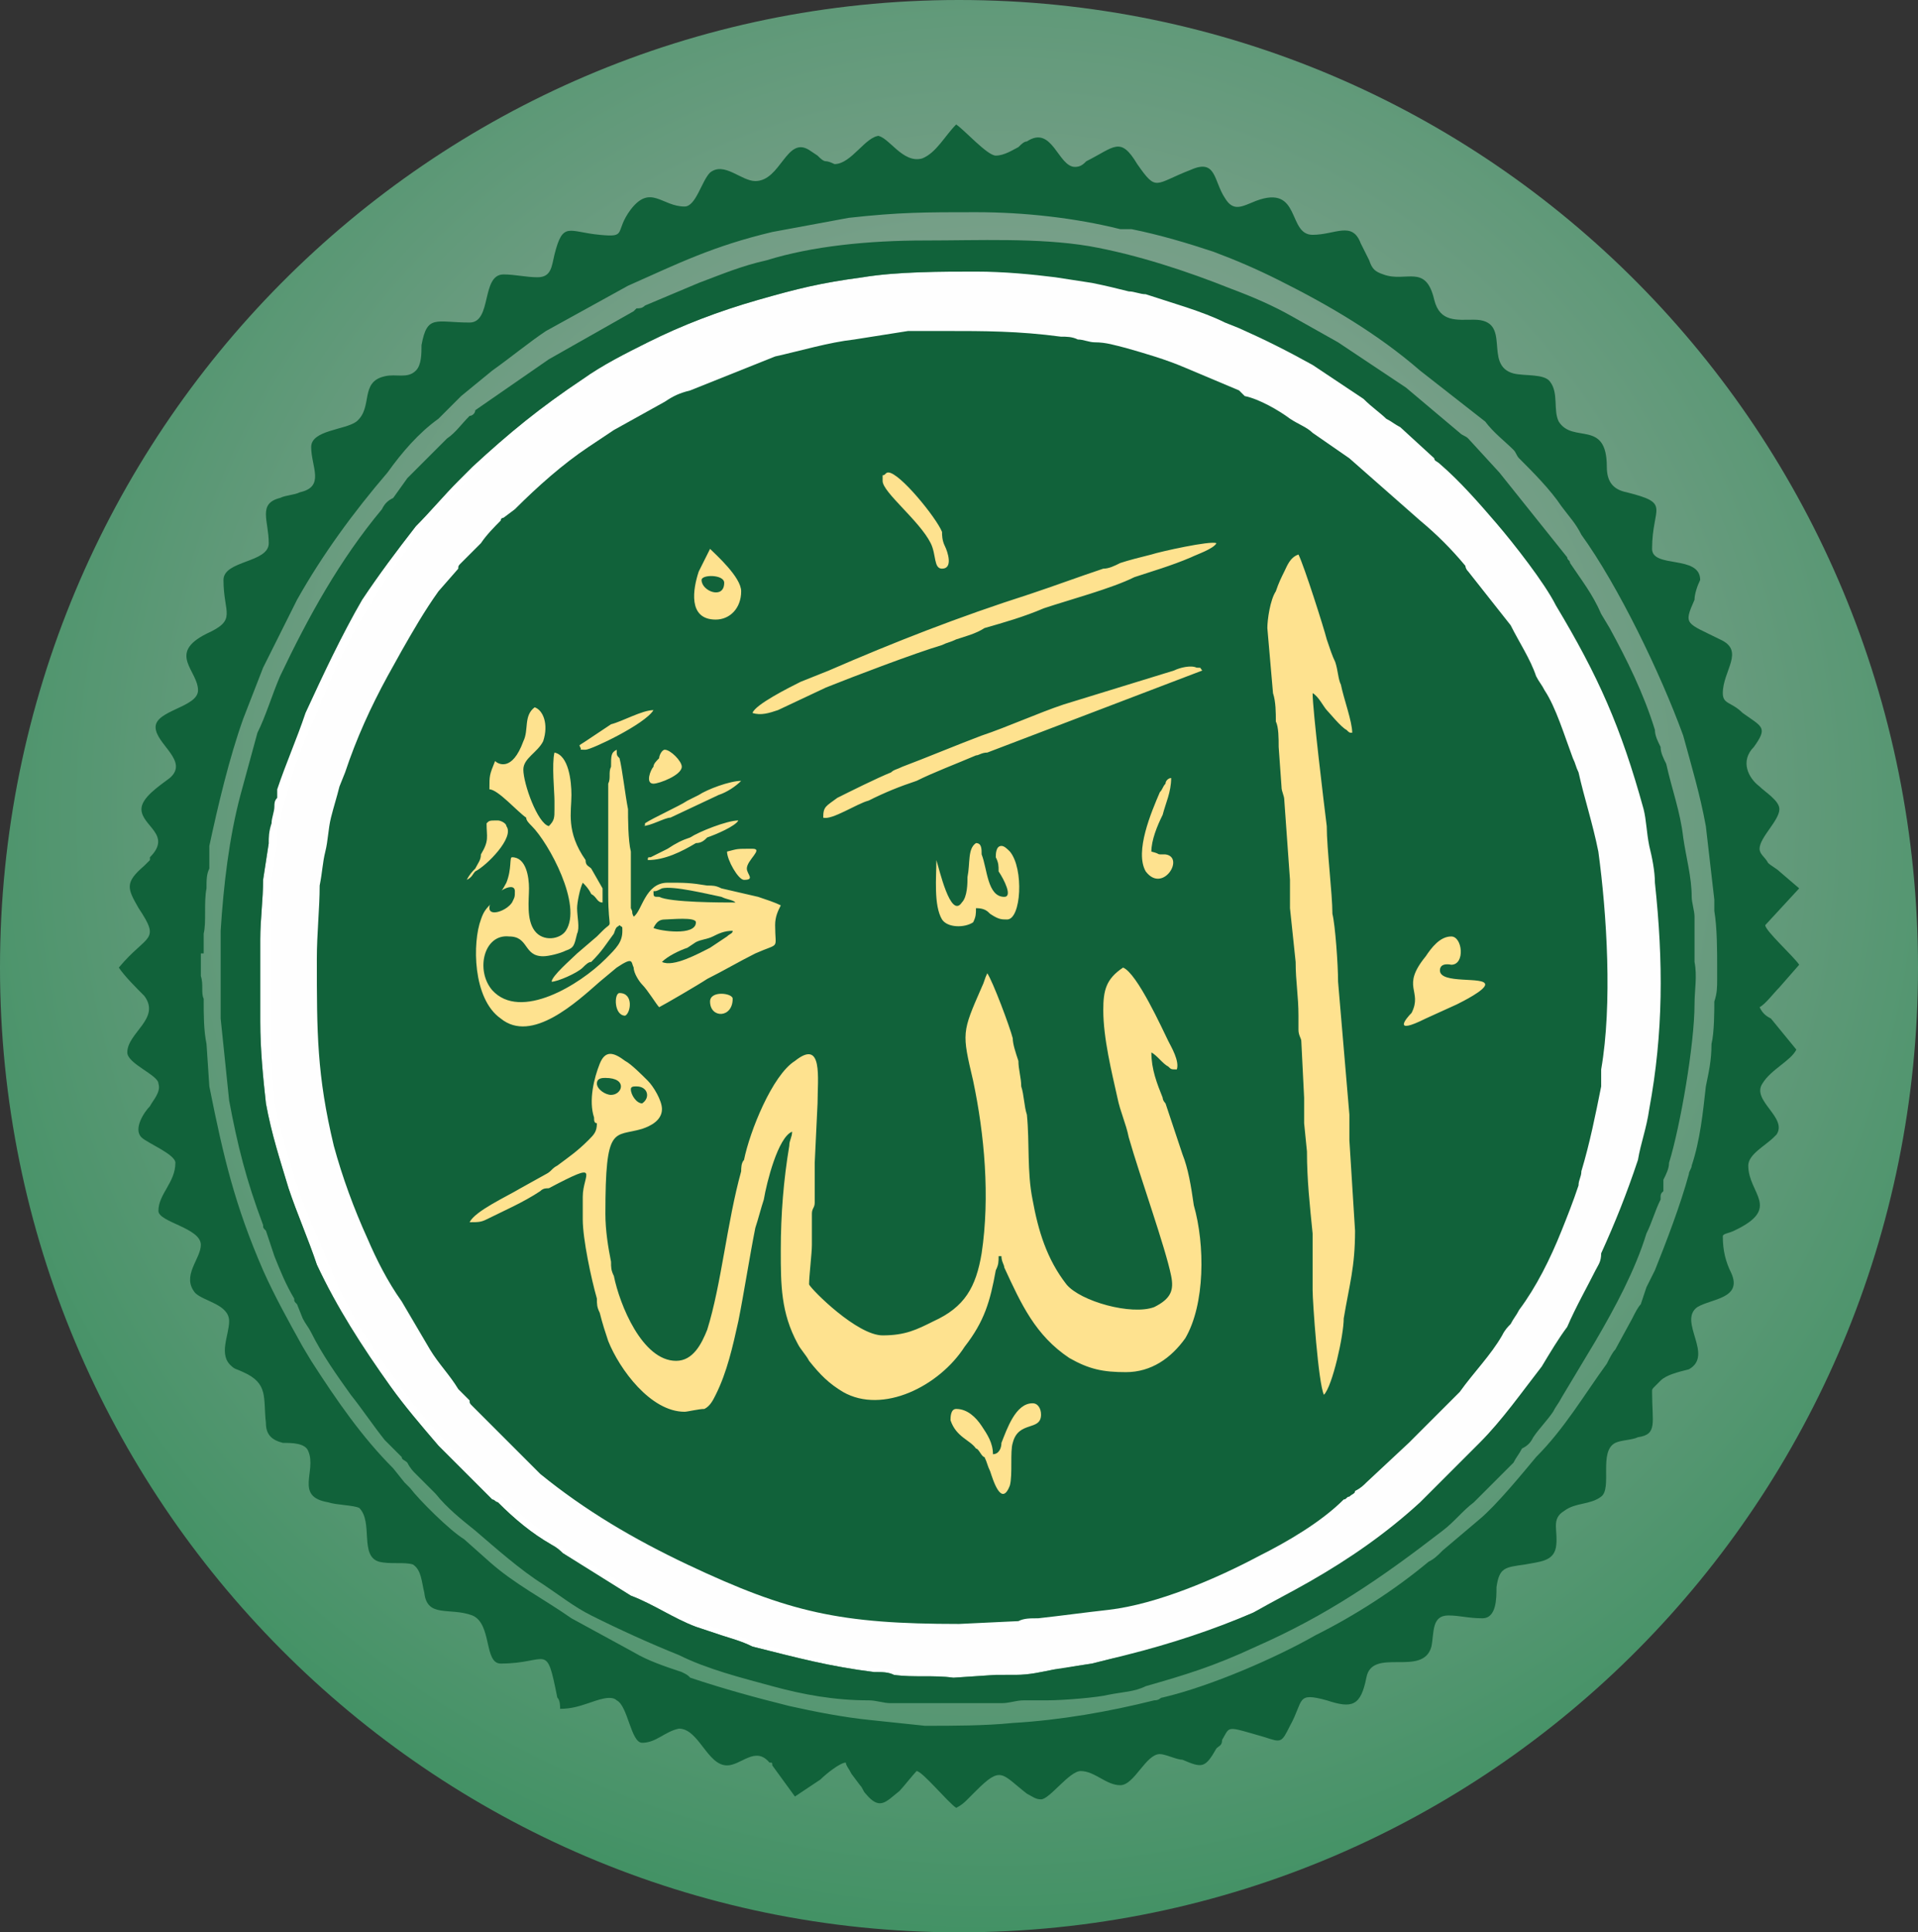 <?xml version="1.0" encoding="UTF-8" standalone="no"?>
<svg
   xmlns:dc="http://purl.org/dc/elements/1.1/"
   xmlns:cc="http://creativecommons.org/ns#"
   xmlns:rdf="http://www.w3.org/1999/02/22-rdf-syntax-ns#"
   xmlns:svg="http://www.w3.org/2000/svg"
   xmlns="http://www.w3.org/2000/svg"
   id="svg36"
   viewBox="0 0 678 683"
   style="clip-rule:evenodd;fill-rule:evenodd;image-rendering:optimizeQuality;shape-rendering:geometricPrecision;text-rendering:geometricPrecision"
   version="1.1"
   height="0.683in"
   width="0.678in"
   xml:space="preserve"><rect x="0" y="0" width="678" height="683" fill="#333333" stroke="none"/>
 <defs
   id="defs9">
  <style
   id="style2"
   type="text/css">
   <![CDATA[
    .fil5 {fill:#11623A}
    .fil2 {fill:#E62129}
    .fil3 {fill:#E84C53}
    .fil6 {fill:#FEE28F}
    .fil4 {fill:#FEFEFE}
    .fil1 {fill:white}
    .fil0 {fill:url(#id0);fill-opacity:0.6}
   ]]>
  </style>
  <radialGradient
   fy="287"
   fx="358.016"
   r="341.665"
   cy="287"
   cx="358.016"
   gradientTransform="matrix(1.373,0,0,1.384,-134,-110)"
   gradientUnits="userSpaceOnUse"
   id="id0">
   <stop
   id="stop4"
   style="stop-opacity:1; stop-color:white"
   offset="0" />
   <stop
   id="stop6"
   style="stop-opacity:1; stop-color:#2CC970"
   offset="1" />
  </radialGradient>
 </defs>
 <g
   transform="translate(-5)"
   id="Layer_x0020_1">
  <path
   style="fill:url(#id0);fill-opacity:0.6"
   d="M 683,342 C 683,153 532,0 344,0 157,0 5,153 5,342 5,530 157,683 344,683 532,683 683,530 683,342 Z"
   class="fil0"
   id="circle17" />
  <path
   style="fill:#ffffff"
   id="path13"
   d="m 214,154 c 2,-2 5,-4 8,-5 l 18,-10 c 3,-2 6,-3 9,-5 l 30,-11 c 10,-3 19,-5 29,-7 6,-1 12,-2 18,-2 4,0 8,-1 13,-1 14,0 26,0 41,2 l 6,1 c 2,1 4,1 6,1 4,1 7,2 11,3 7,2 14,4 21,6 l 19,9 3,1 c 4,2 11,6 15,8 3,2 6,4 8,6 l 13,8 25,22 c 6,5 11,10 16,16 l 1,2 15,20 c 3,5 7,12 10,18 l 2,4 c 4,7 8,17 10,24 1,2 1,3 2,6 3,9 5,18 7,27 4,23 5,54 2,77 -1,3 -1,4 -1,7 -2,10 -4,20 -6,29 l -2,6 c -2,5 -4,10 -6,15 -4,10 -9,20 -15,29 l -3,4 -2,4 c -5,7 -11,14 -16,20 -1,1 -1,1 -2,2 l -7,8 c -3,3 -6,6 -9,9 l -15,13 -4,4 -2,1 -2,2 c -8,7 -20,14 -30,20 -15,7 -36,16 -53,18 -9,2 -16,3 -25,4 -2,0 -5,0 -7,0 l -20,1 c -42,0 -61,-3 -97,-21 -19,-8 -36,-19 -51,-31 -3,-3 -5,-5 -8,-7 l -17,-18 c 0,-1 -1,-1 -1,-2 l -2,-2 c 0,0 -1,-1 -2,-2 -3,-4 -6,-9 -10,-13 l -10,-17 c -4,-7 -9,-15 -12,-23 -5,-11 -9,-21 -12,-33 -6,-24 -6,-39 -6,-65 v 0 c 0,-9 1,-18 1,-27 1,-4 1,-8 2,-12 1,-4 1,-8 3,-11 1,-4 2,-8 3,-11 l 1,-6 c 4,-11 9,-23 15,-34 l 5,-9 c 4,-7 9,-14 14,-21 l 6,-7 1,-2 5,-6 c 1,-1 1,-1 2,-2 2,-2 5,-5 7,-8 h 1 l 4,-4 c 8,-8 17,-15 27,-22 z m -114,144 -2,13 c 0,7 -1,14 -1,21 v 29 0 c 0,10 1,20 2,29 2,11 5,20 8,30 3,9 7,18 10,27 7,15 16,29 26,43 5,7 11,14 17,21 l 7,7 c 4,4 8,8 12,12 l 2,1 c 6,6 12,11 19,15 l 4,3 24,15 c 8,3 15,8 23,11 l 9,3 c 3,1 7,2 11,4 16,4 27,7 43,9 3,0 5,0 7,1 7,1 14,0 21,1 l 15,-1 c 2,0 5,0 7,0 5,0 9,-1 14,-2 l 13,-2 c 4,-1 8,-2 12,-3 16,-4 31,-9 45,-15 7,-4 13,-7 20,-11 14,-8 27,-17 39,-28 l 21,-21 c 8,-8 15,-18 22,-27 3,-5 6,-10 9,-14 3,-7 7,-14 10,-20 1,-2 2,-3 2,-6 5,-11 9,-21 13,-33 1,-6 3,-11 4,-18 5,-27 5,-52 2,-80 0,-4 -1,-9 -2,-13 -1,-5 -1,-9 -2,-13 -8,-29 -16,-47 -31,-72 -4,-8 -15,-22 -21,-29 -6,-7 -13,-15 -20,-21 l -2,-2 -12,-11 -5,-3 -8,-7 c -6,-4 -12,-8 -18,-12 -9,-5 -17,-9 -26,-13 l -5,-2 c -8,-4 -19,-7 -28,-10 -2,0 -4,-1 -6,-1 -4,-1 -8,-2 -13,-3 l -13,-2 c -8,-1 -18,-2 -28,-2 -12,0 -28,0 -40,2 -15,2 -23,4 -37,8 -14,4 -27,9 -39,15 -8,4 -16,8 -23,13 -15,10 -26,19 -39,31 l -5,5 c -5,5 -10,11 -15,16 -7,9 -13,17 -19,26 -7,12 -14,27 -21,40 -3,9 -7,18 -10,27 v 3 l -1,3 c 0,2 -1,4 -1,6 -1,3 -1,5 -1,7 z"
   class="fil1" />
  <path
   style="fill:#e62129"
   id="path15"
   d="m 349,378 c 4,20 6,42 3,62 -2,12 -6,18 -17,24 -6,3 -10,5 -18,5 -8,0 -25,-16 -26,-19 0,-2 1,-10 1,-14 v -11 c 0,-1 1,-1 1,-3 0,-4 0,-10 0,-14 l 1,-21 c 0,-9 2,-23 -8,-16 -7,6 -16,26 -18,35 0,2 -1,3 -1,4 -5,19 -7,41 -12,57 -2,4 -5,11 -10,11 -13,0 -21,-20 -23,-31 l -1,-4 c -1,-5 -2,-12 -2,-18 0,-31 3,-27 13,-30 3,0 8,-3 8,-6 0,-4 -4,-8 -6,-10 -2,-3 -5,-6 -8,-8 -4,-3 -7,-4 -9,2 -2,4 -4,13 -2,18 0,1 0,2 2,2 0,4 -2,5 -4,7 -4,3 -7,6 -11,9 -1,1 -2,1 -3,2 l -10,6 c -5,3 -16,8 -18,12 3,0 4,-1 6,-2 7,-2 13,-6 19,-9 l 3,-2 c 19,-10 12,-5 12,3 v 8 c 0,7 3,21 5,29 l 1,5 c 1,3 2,6 3,9 4,10 15,26 27,26 1,0 5,-1 7,-2 2,0 3,-2 4,-4 4,-8 6,-18 8,-27 2,-10 4,-23 6,-32 1,-4 2,-7 3,-11 1,-5 6,-21 10,-24 0,2 -1,3 -1,5 -2,12 -3,25 -3,37 0,13 0,23 6,33 1,3 3,5 4,7 4,4 7,7 12,10 15,8 34,-2 44,-15 6,-10 8,-17 10,-28 1,-1 1,-2 1,-4 h 1 c 0,1 1,2 1,4 6,12 11,24 23,32 7,4 12,5 20,5 9,0 16,-5 21,-12 7,-12 7,-33 4,-48 -2,-6 -3,-12 -5,-18 -2,-6 -4,-11 -6,-17 l -1,-2 c -1,-6 -4,-11 -4,-16 2,0 5,3 6,5 1,1 2,1 3,1 1,-3 -2,-8 -3,-11 -2,-4 -11,-23 -16,-26 -6,4 -7,9 -7,16 v 0 c 0,9 3,22 5,31 2,5 3,9 4,14 4,13 13,38 15,48 2,6 0,9 -6,11 -8,3 -26,-1 -31,-7 -6,-9 -10,-20 -12,-31 -2,-9 -1,-20 -2,-30 0,-2 -1,-7 -2,-9 l -1,-9 c -1,-3 -2,-6 -2,-9 -1,-4 -6,-20 -9,-23 -1,2 -1,3 -2,5 -7,16 -7,17 -3,33 z m -119,6 c 4,0 5,4 2,6 -2,0 -4,-3 -4,-5 0,-1 1,-1 2,-1 z m -14,-1 z m 3,-2 c 8,0 6,6 2,6 -2,0 -5,-2 -5,-4 0,-2 2,-2 3,-2 z"
   class="fil2" />
  <path
   style="fill:#e84c53"
   id="path17"
   d="m 556,378 c 4,-23 4,-45 1,-68 0,-4 -1,-8 -1,-12 -1,-4 -1,-7 -2,-11 -7,-25 -14,-41 -27,-63 -4,-6 -13,-19 -18,-24 -6,-6 -11,-13 -18,-18 l -1,-2 -11,-9 -3,-3 -8,-6 c -5,-4 -10,-7 -16,-11 -7,-4 -14,-8 -21,-11 l -5,-2 c -7,-3 -16,-6 -24,-8 -2,0 -3,-1 -5,-1 -4,-1 -7,-2 -11,-3 l -12,-1 c -7,-1 -15,-2 -24,-2 -10,0 -24,0 -35,2 -12,2 -20,3 -32,6 -11,4 -23,8 -33,14 -7,3 -14,7 -20,11 -13,8 -22,16 -34,26 l -4,5 c -5,4 -9,9 -13,14 -6,7 -11,15 -16,22 -6,11 -13,23 -17,35 -3,7 -7,15 -9,23 v 3 l -1,2 c 0,2 -1,4 -1,6 -1,2 -1,3 -1,5 l -1,12 c -1,6 -1,12 -1,18 v 25 0 c 0,8 0,16 1,25 2,9 5,17 7,25 3,8 6,16 9,24 6,13 14,25 22,37 5,6 10,12 15,18 l 6,7 c 3,3 7,7 10,9 l 2,2 c 5,4 11,9 17,13 l 3,2 21,13 c 6,3 13,6 20,9 l 7,3 c 3,1 6,2 10,3 13,4 23,6 37,8 2,0 4,0 6,1 6,1 12,0 18,1 l 13,-1 c 2,0 5,0 6,0 5,0 8,-1 12,-1 l 11,-2 c 4,-1 7,-2 11,-3 13,-3 26,-8 38,-13 6,-3 12,-6 18,-9 12,-7 24,-15 34,-25 l 18,-18 c 7,-7 13,-16 19,-23 2,-4 5,-8 7,-13 3,-5 7,-11 9,-17 1,-1 2,-2 2,-4 4,-10 8,-19 11,-29 1,-5 3,-10 4,-16 z"
   class="fil3" />
  <path
   style="fill:#fefefe"
   id="path19"
   d="m 590,392 c 5,-27 5,-53 3,-80 -1,-5 -2,-9 -2,-14 -1,-4 -2,-8 -3,-12 -8,-29 -15,-47 -30,-72 -5,-8 -15,-23 -21,-29 -7,-7 -13,-15 -21,-21 l -2,-2 -12,-11 -4,-3 -9,-7 c -5,-4 -12,-8 -18,-12 -8,-5 -16,-10 -25,-13 l -5,-2 c -9,-4 -19,-7 -28,-10 -3,0 -4,-1 -6,-1 -5,-1 -8,-2 -13,-3 l -13,-2 c -9,-1 -18,-2 -28,-2 -12,0 -28,0 -41,2 -14,2 -22,4 -36,8 -14,4 -27,9 -39,15 -8,4 -16,8 -23,13 -15,10 -26,19 -39,31 l -5,5 c -5,5 -10,10 -15,16 -6,8 -13,17 -18,26 -8,12 -15,27 -20,40 -4,9 -8,18 -10,27 l -1,3 -1,3 c 0,2 -1,4 -1,6 -1,2 -1,5 -1,7 l -2,13 c 0,7 0,14 0,21 v 29 0 c 0,9 0,19 1,28 2,11 5,20 8,30 3,9 7,18 11,27 6,16 15,30 25,43 5,8 11,14 17,21 l 7,8 c 4,4 8,8 12,11 l 2,2 c 6,5 12,10 19,15 l 4,3 24,14 c 8,4 15,8 23,11 l 9,3 c 3,1 7,3 11,4 15,4 27,7 43,9 2,0 4,0 7,1 7,1 14,0 21,1 h 15 c 2,-1 5,-1 7,-1 5,0 9,-1 13,-1 l 13,-3 c 4,-1 8,-1 13,-2 15,-4 31,-10 44,-16 7,-3 14,-7 20,-11 14,-8 28,-17 40,-28 l 21,-21 c 8,-8 14,-18 21,-27 4,-5 6,-9 9,-14 4,-6 8,-13 10,-20 1,-2 2,-3 3,-5 4,-11 9,-22 12,-33 2,-6 3,-12 4,-18 z"
   class="fil4" />
  <path
   style="fill:#11623a"
   d="m 97,361 v -29 c 0,-7 1,-14 1,-21 l 2,-13 c 0,-2 0,-4 1,-7 0,-2 1,-4 1,-6 0,-1 0,-2 1,-3 0,-1 0,-2 0,-3 3,-9 7,-18 10,-27 6,-13 13,-28 20,-40 6,-9 12,-17 19,-26 5,-5 10,-11 15,-16 l 5,-5 c 13,-12 24,-21 39,-31 7,-5 15,-9 23,-13 12,-6 25,-11 39,-15 14,-4 22,-6 37,-8 12,-2 28,-2 40,-2 10,0 20,1 28,2 l 13,2 c 5,1 9,2 13,3 2,0 4,1 6,1 9,3 20,6 28,10 l 5,2 c 9,4 17,8 26,13 6,4 12,8 18,12 3,3 6,5 8,7 2,1 3,2 5,3 l 12,11 c 0,1 1,1 2,2 7,6 14,14 20,21 6,7 17,21 21,29 15,25 23,43 31,72 1,4 1,8 2,13 1,4 2,9 2,13 3,28 3,53 -2,80 -1,7 -3,12 -4,18 -4,12 -8,22 -13,33 0,3 -1,4 -2,6 -3,6 -7,13 -10,20 -3,4 -6,9 -9,14 -7,9 -14,19 -22,27 l -21,21 c -12,11 -25,20 -39,28 -7,4 -13,7 -20,11 -14,6 -29,11 -45,15 -4,1 -8,2 -12,3 l -13,2 c -5,1 -9,2 -14,2 -2,0 -5,0 -7,0 l -15,1 c -7,-1 -14,0 -21,-1 -2,-1 -4,-1 -7,-1 -16,-2 -27,-5 -43,-9 -4,-2 -8,-3 -11,-4 l -9,-3 c -8,-3 -15,-8 -23,-11 l -24,-15 c -1,-1 -2,-2 -4,-3 -7,-4 -13,-9 -19,-15 -1,0 -1,-1 -2,-1 -4,-4 -8,-8 -12,-12 l -7,-7 c -6,-7 -12,-14 -17,-21 -10,-14 -19,-28 -26,-43 -3,-9 -7,-18 -10,-27 -3,-10 -6,-19 -8,-30 -1,-9 -2,-19 -2,-29 v 0 z m 239,241 c 3,0 5,0 8,0 2,0 4,0 7,0 3,0 6,0 8,0 3,0 5,-1 8,-1 3,0 6,0 8,0 6,0 18,-1 22,-2 5,-1 9,-1 13,-3 14,-4 24,-7 39,-14 25,-11 44,-24 66,-41 4,-3 7,-7 11,-10 2,-2 4,-4 6,-6 l 8,-8 c 1,-2 2,-3 3,-5 2,-1 3,-2 4,-4 2,-3 5,-6 7,-9 1,-2 2,-3 3,-5 l 12,-20 c 7,-12 14,-25 18,-38 2,-4 3,-8 5,-12 0,-2 0,-2 1,-3 0,-1 0,-2 0,-4 1,-2 2,-4 2,-6 4,-13 9,-42 9,-56 0,-5 1,-10 0,-15 v -16 c 0,-2 -1,-5 -1,-7 0,-7 -2,-14 -3,-21 -1,-9 -4,-17 -6,-26 -1,-2 -2,-4 -2,-6 -1,-2 -2,-4 -2,-6 -4,-13 -10,-25 -16,-36 l -3,-5 c -3,-7 -7,-12 -11,-18 0,-1 -1,-1 -1,-2 l -24,-30 -11,-12 c -1,-1 -2,-1 -3,-2 l -19,-16 -24,-16 -16,-9 c -7,-4 -14,-7 -22,-10 -15,-6 -33,-12 -50,-15 -18,-3 -39,-2 -58,-2 -20,0 -40,2 -56,7 -9,2 -16,5 -24,8 l -19,8 c -1,1 -2,1 -3,1 -1,1 -1,1 -1,1 l -30,17 -26,18 c 0,1 -1,2 -2,2 -3,3 -5,6 -8,8 -2,2 -11,11 -14,14 l -5,7 c -2,1 -3,2 -4,4 -15,18 -26,38 -36,59 -3,7 -5,14 -8,20 l -6,22 c -4,15 -6,32 -7,48 v 31 l 3,29 c 3,16 6,28 12,44 0,1 0,1 1,2 l 3,9 c 2,5 4,10 7,15 0,1 0,1 1,2 l 2,5 c 1,2 2,3 3,5 4,8 9,15 14,22 4,5 8,11 12,16 l 4,4 c 1,1 1,1 2,2 0,1 1,1 2,2 1,2 2,3 3,4 l 7,7 c 4,5 9,9 14,13 7,6 16,14 24,19 6,4 11,8 17,11 10,5 21,10 31,14 10,5 22,8 33,11 11,3 22,5 34,5 3,0 5,1 8,1 5,0 10,0 16,0 v 0 z"
   class="fil5"
   id="path20" />
  <path
   style="fill:#fee28f"
   id="path22"
   d="m 564,380 c 5,-23 5,-46 2,-69 0,-4 -1,-8 -1,-12 -1,-3 -2,-7 -2,-11 -7,-25 -14,-40 -27,-62 -4,-7 -13,-19 -18,-25 -6,-6 -11,-13 -18,-18 l -1,-2 -11,-9 -3,-3 -8,-6 c -5,-4 -10,-7 -16,-10 -7,-4 -14,-8 -21,-11 l -5,-2 c -7,-4 -16,-7 -24,-9 -2,0 -4,0 -6,-1 -3,-1 -7,-2 -11,-2 l -11,-2 c -7,-1 -16,-2 -24,-2 -11,0 -24,0 -35,2 -12,2 -20,4 -32,7 -11,3 -23,8 -33,13 -7,3 -14,7 -20,11 -13,8 -23,16 -34,26 l -4,5 c -5,5 -9,9 -13,14 -6,7 -11,15 -16,23 -6,10 -13,23 -17,34 -3,8 -7,15 -9,23 l -1,3 v 3 c -1,1 -1,3 -1,5 -1,2 -1,4 -1,6 l -1,11 c -1,6 -1,12 -1,18 v 25 0 c 0,8 0,17 1,25 2,10 5,17 7,26 3,8 6,15 9,23 6,13 14,26 22,37 5,7 10,13 15,18 l 6,7 c 3,3 7,7 10,10 l 2,1 c 5,5 11,9 16,13 l 4,3 21,12 c 6,3 13,7 20,9 l 7,3 c 3,1 6,2 10,3 13,4 23,6 37,9 2,0 4,0 6,0 6,1 12,1 18,1 h 13 c 2,0 5,-1 6,-1 4,0 8,-1 12,-1 l 11,-2 c 4,-1 7,-1 11,-2 13,-4 26,-8 38,-14 6,-3 12,-6 18,-9 12,-7 23,-15 34,-24 l 18,-18 c 7,-7 13,-16 18,-24 3,-4 6,-8 8,-12 3,-5 7,-11 9,-17 1,-2 1,-3 2,-5 4,-9 8,-19 11,-28 1,-6 2,-10 3,-16 z"
   class="fil6" />
  <path
   style="fill:#11623a"
   d="m 343,498 c 4,0 7,3 9,6 2,3 4,6 4,10 2,0 3,-2 3,-4 2,-5 5,-14 11,-14 2,0 3,2 3,4 0,6 -8,2 -10,10 -1,3 0,11 -1,15 -3,8 -6,-2 -7,-5 -1,-2 -1,-3 -2,-5 -1,0 -2,-3 -3,-3 -2,-3 -7,-4 -9,-10 0,-1 0,-4 2,-4 z m 52,-141 c 0,-7 1,-11 7,-15 5,2 14,22 16,26 1,2 4,7 3,10 -2,0 -2,0 -3,-1 -2,-1 -4,-4 -6,-5 0,6 2,11 4,16 0,1 1,2 1,2 2,6 4,12 6,18 2,5 3,11 4,18 4,14 4,35 -3,47 -5,7 -12,12 -21,12 -8,0 -13,-1 -20,-5 -12,-8 -17,-19 -23,-32 0,-1 -1,-2 -1,-4 h -1 c 0,2 0,3 -1,5 -2,11 -4,18 -11,27 -9,14 -29,24 -43,16 -5,-3 -8,-6 -12,-11 -1,-2 -3,-4 -4,-6 -6,-11 -6,-21 -6,-33 0,-13 1,-25 3,-37 0,-2 1,-3 1,-5 -5,2 -9,18 -10,24 -1,3 -2,7 -3,10 -2,10 -4,23 -6,33 -2,9 -4,18 -8,26 -1,2 -2,4 -4,5 -2,0 -6,1 -7,1 -12,0 -23,-15 -27,-25 -1,-3 -2,-6 -3,-10 -1,-2 -1,-3 -1,-5 -2,-7 -5,-21 -5,-28 v -8 c 0,-8 7,-13 -12,-3 -1,0 -2,0 -3,1 -6,4 -13,7 -19,10 -2,1 -3,1 -6,1 2,-4 13,-9 18,-12 l 9,-5 c 2,-1 2,-2 4,-3 4,-3 7,-5 11,-9 2,-2 3,-3 3,-6 -1,0 -1,-1 -1,-2 -2,-6 0,-14 2,-19 2,-5 5,-4 9,-1 2,1 6,5 8,7 2,2 5,7 5,10 0,4 -4,6 -7,7 -10,3 -13,-2 -13,30 0,6 1,12 2,17 0,2 0,3 1,5 2,10 10,30 22,30 6,0 9,-6 11,-11 5,-16 7,-38 12,-56 0,-1 0,-3 1,-4 2,-10 10,-30 18,-35 10,-8 8,6 8,15 l -1,21 c 0,5 0,10 0,14 0,2 -1,2 -1,4 v 11 c 0,3 -1,11 -1,14 1,2 17,18 26,18 8,0 12,-2 18,-5 11,-5 15,-12 17,-24 3,-20 1,-42 -3,-61 -4,-17 -4,-17 3,-33 1,-2 1,-3 2,-5 2,3 8,19 9,23 0,2 1,5 2,8 0,3 1,6 1,9 1,3 1,7 2,10 1,10 0,20 2,30 2,11 5,21 12,30 5,6 23,11 31,8 6,-3 7,-6 6,-11 -2,-10 -11,-35 -15,-49 -1,-5 -3,-9 -4,-14 -2,-9 -5,-21 -5,-31 v 0 z m -139,-3 c 0,-4 8,-3 8,-1 0,7 -8,7 -8,1 z m -32,-3 c 5,0 4,7 2,8 -4,0 -4,-8 -2,-8 z m 294,-10 c 0,0 -4,-1 -4,2 0,5 16,2 16,5 0,2 -8,6 -10,7 l -11,5 c -12,6 -7,0 -5,-2 4,-8 -4,-9 5,-20 2,-3 5,-7 9,-7 4,0 5,10 0,10 v 0 z M 170,311 Z m 189,-12 c 1,0 2,1 3,2 5,6 4,24 -1,24 -2,0 -3,0 -6,-2 -1,-1 -2,-2 -5,-2 0,2 0,3 -1,5 -3,2 -9,2 -11,-1 -3,-5 -2,-15 -2,-21 v 0 c 1,3 5,21 9,15 2,-2 2,-7 2,-9 1,-5 0,-10 3,-12 2,0 2,2 2,4 2,5 2,15 8,15 3,0 0,-6 -2,-9 0,-2 0,-3 -1,-5 0,-1 0,-4 2,-4 z m -90,8 c 0,2 3,4 -1,4 -2,0 -6,-7 -6,-10 4,-1 3,-1 9,-1 4,0 -2,4 -2,7 z m -99,4 c 1,-2 2,-3 3,-4 1,-2 2,-3 2,-5 3,-5 2,-6 2,-11 1,-1 1,-1 4,-1 1,0 3,1 3,2 3,4 -7,14 -11,16 -1,1 -1,2 -3,3 z m 64,-7 c 0,-1 0,-1 1,-1 l 6,-3 c 3,-2 5,-3 8,-4 3,-2 13,-6 17,-6 -1,2 -8,5 -11,6 -1,1 -2,2 -4,2 -5,3 -11,6 -17,6 z m 178,-3 c 4,1 1,1 5,1 7,1 -1,14 -7,6 -4,-7 2,-21 5,-28 1,-1 1,-2 2,-3 0,-1 1,-2 2,-2 0,5 -2,9 -3,13 -2,4 -4,9 -4,13 v 0 z m -180,-9 c 1,0 1,0 1,-1 3,-2 12,-6 15,-8 l 4,-2 c 3,-2 11,-5 15,-5 -2,2 -5,4 -8,5 l -17,8 c -2,0 -7,3 -10,3 z m 4,-15 c -3,0 -1,-5 0,-6 0,-1 1,-2 2,-3 0,-1 1,-3 2,-3 2,0 6,4 6,6 0,3 -8,6 -10,6 z m -46,-5 c 0,5 5,19 9,20 2,-2 2,-3 2,-6 0,-1 0,-1 0,-3 0,-3 -1,-13 0,-17 5,1 6,10 6,15 0,6 -2,13 5,23 0,2 1,2 2,3 l 4,7 c 0,2 0,2 0,5 -2,0 -2,-2 -4,-3 -1,-2 -2,-3 -3,-4 -1,2 -2,7 -2,9 0,3 1,7 0,9 -1,4 -1,5 -4,6 -2,1 -6,2 -8,2 -7,0 -5,-7 -12,-7 -9,-1 -12,12 -6,19 10,11 31,-2 40,-11 4,-4 6,-6 6,-10 0,-2 0,-1 -1,-2 -1,1 -1,0 -2,3 -3,4 -4,6 -8,10 -1,0 -2,1 -3,2 -2,2 -9,5 -11,5 0,-2 7,-8 9,-10 l 7,-6 c 1,-1 1,-1 2,-2 4,-4 2,1 2,-13 0,-7 0,-34 0,-39 1,-2 0,-4 1,-6 0,-4 0,-5 2,-6 0,2 0,2 1,3 1,4 2,13 3,18 0,3 0,11 1,15 0,1 0,16 0,20 1,2 0,1 1,3 3,-2 4,-12 12,-12 6,0 8,0 14,1 2,0 3,0 5,1 l 13,3 c 3,1 6,2 8,3 -1,2 -2,4 -2,7 0,9 2,6 -7,10 -6,3 -11,6 -17,9 -3,2 -15,9 -17,10 -1,-1 -4,-6 -6,-8 -1,-1 -3,-4 -3,-6 -1,-2 0,-4 -6,0 l -6,5 c -8,7 -24,22 -35,13 -10,-7 -10,-27 -7,-35 1,-3 2,-4 4,-6 2,-2 4,-5 5,-7 2,-5 1,-9 2,-9 5,0 6,7 6,11 0,4 -1,11 2,15 3,4 9,3 11,0 6,-9 -6,-31 -12,-37 -1,-1 -2,-2 -2,-3 -3,-2 -10,-10 -13,-10 0,-5 0,-5 2,-10 1,1 6,4 10,-7 2,-4 0,-9 4,-12 3,1 5,6 3,12 -2,4 -7,6 -7,10 v 0 z m 22,-7 c -3,0 -1,0 -2,-1 0,-1 -1,0 2,-2 l 9,-6 c 4,-1 11,-5 15,-5 -3,5 -22,14 -24,14 v 0 z m 84,24 c 0,-4 1,-4 5,-7 4,-2 14,-7 19,-9 1,-1 2,-1 4,-2 8,-3 20,-8 28,-11 9,-3 20,-8 29,-11 l 39,-12 c 2,-1 6,-2 8,-1 2,0 1,0 2,1 l -76,29 c -2,0 -3,1 -4,1 -7,3 -15,6 -21,9 -6,2 -11,4 -17,7 -4,1 -13,7 -16,6 v 0 z m 168,-93 c 2,4 9,26 10,30 1,3 2,6 3,8 1,3 1,6 2,8 1,5 4,13 4,17 -1,0 -1,0 -2,-1 -2,-1 -6,-6 -7,-7 -1,-1 -3,-5 -5,-6 0,6 4,39 5,47 0,8 2,24 2,31 1,4 2,18 2,24 l 4,47 c 0,4 0,5 0,9 l 2,32 c 0,13 -2,19 -4,31 0,6 -4,24 -7,27 -2,-4 -4,-33 -4,-37 0,-3 0,-3 0,-5 v -15 c -1,-10 -2,-19 -2,-29 l -1,-10 c 0,-3 0,-6 0,-9 l -1,-20 c 0,-1 -1,-2 -1,-4 0,-2 0,-3 0,-5 0,-7 -1,-12 -1,-19 l -2,-19 c 0,-3 0,-7 0,-10 l -2,-28 c 0,-2 -1,-3 -1,-5 l -1,-14 c 0,-3 0,-7 -1,-9 0,-3 0,-7 -1,-10 l -2,-23 c 0,-3 1,-10 3,-13 1,-3 2,-5 3,-7 1,-2 2,-5 5,-6 v 0 z m -206,23 c -10,0 -8,-11 -6,-17 l 4,-8 c 2,2 11,10 11,15 0,6 -4,10 -9,10 z m 13,33 c 1,-3 13,-9 17,-11 l 10,-4 c 23,-10 46,-19 71,-27 9,-3 17,-6 26,-9 2,0 4,-1 6,-2 3,-1 7,-2 11,-3 3,-1 21,-5 23,-4 -1,2 -7,4 -9,5 -7,3 -14,5 -20,7 -8,4 -23,8 -32,11 -7,3 -14,5 -21,7 -3,2 -7,3 -10,4 -2,1 -3,1 -5,2 -10,3 -31,11 -41,15 l -17,8 c -3,1 -6,2 -9,1 v 0 z m 46,-82 c 0,-1 0,-1 0,-2 1,0 1,-1 2,-1 4,0 17,16 19,21 0,1 0,3 1,5 1,2 3,8 -1,8 -3,0 -2,-5 -4,-9 -4,-8 -17,-18 -17,-22 z M 117,339 c 0,26 0,41 6,66 3,11 7,22 12,33 3,7 7,15 12,22 l 10,17 c 3,5 7,9 10,14 1,1 1,1 2,2 1,1 1,1 2,2 0,1 0,1 1,2 l 17,17 c 3,3 5,5 7,7 16,13 33,23 52,32 36,17 54,21 96,21 l 21,-1 c 2,-1 4,-1 7,-1 9,-1 16,-2 25,-3 17,-2 38,-11 53,-19 10,-5 22,-12 30,-20 1,0 1,-1 2,-1 1,-1 2,-1 2,-2 2,-1 3,-2 4,-3 l 15,-14 c 3,-3 6,-6 9,-9 l 7,-7 c 1,-1 1,-1 2,-2 5,-7 11,-13 15,-20 1,-2 2,-3 3,-4 1,-2 2,-3 3,-5 6,-8 11,-18 15,-28 2,-5 4,-10 6,-16 0,-2 1,-3 1,-5 3,-10 5,-20 7,-30 0,-2 0,-4 0,-6 4,-23 2,-55 -1,-77 -2,-10 -5,-19 -7,-28 -1,-2 -1,-3 -2,-5 -3,-8 -6,-18 -10,-24 -1,-2 -2,-3 -3,-5 -2,-6 -6,-12 -9,-18 l -15,-19 c -1,-1 -1,-2 -1,-2 -5,-6 -10,-11 -16,-16 l -25,-22 -13,-9 c -2,-2 -5,-3 -8,-5 -4,-3 -11,-7 -16,-8 -1,-1 -1,-1 -2,-2 l -19,-8 c -7,-3 -14,-5 -21,-7 -4,-1 -7,-2 -11,-2 -2,0 -4,-1 -6,-1 -2,-1 -4,-1 -6,-1 -15,-2 -27,-2 -41,-2 -5,0 -9,0 -13,0 -6,1 -13,2 -19,3 -9,1 -19,4 -28,6 l -30,12 c -4,1 -6,2 -9,4 l -18,10 c -3,2 -6,4 -9,6 -9,6 -18,14 -26,22 l -4,3 c 0,0 -1,0 -1,1 -2,2 -5,5 -7,8 -1,1 -1,1 -2,2 l -5,5 c -1,1 -1,1 -1,2 l -7,8 c -5,7 -9,14 -13,21 l -5,9 c -6,11 -11,22 -15,34 l -2,5 c -1,4 -2,7 -3,11 -1,4 -1,8 -2,12 -1,4 -1,7 -2,12 0,8 -1,17 -1,26 v 0 z"
   class="fil5"
   id="path16" />
  <path
   style="fill:#11623a"
   d="m 77,337 c 0,-3 0,-5 0,-7 1,-4 0,-11 1,-16 0,-3 0,-5 1,-7 0,-3 0,-6 0,-8 3,-14 7,-31 12,-45 l 7,-18 c 4,-8 8,-16 12,-24 9,-16 20,-31 32,-45 5,-7 11,-14 18,-19 l 6,-6 c 1,-1 1,-1 2,-2 l 11,-9 c 7,-5 13,-10 19,-14 l 29,-16 c 18,-8 30,-14 51,-19 l 27,-5 c 18,-2 27,-2 45,-2 17,0 35,2 51,6 2,0 3,0 4,0 10,2 20,5 29,8 8,3 15,6 23,10 18,9 35,19 50,32 l 23,18 c 3,4 7,7 10,10 1,1 1,2 2,3 5,5 11,11 15,17 3,4 5,6 7,10 13,18 28,49 36,71 3,11 6,21 8,32 l 3,26 c 0,1 0,3 0,4 1,6 1,14 1,20 0,2 0,2 0,4 0,3 0,5 -1,8 0,3 0,11 -1,15 0,6 -1,10 -2,15 -1,9 -2,19 -5,28 0,1 -1,2 -1,3 -3,11 -8,24 -12,34 -1,2 -2,4 -3,6 l -2,6 c -1,1 -2,3 -3,5 l -6,11 c -1,1 -2,3 -3,5 -8,11 -15,23 -25,33 -5,6 -14,17 -20,22 l -13,11 c -2,2 -3,3 -5,4 -12,10 -26,19 -40,26 -14,8 -37,18 -54,22 -1,0 -1,1 -3,1 -16,4 -33,7 -50,8 -10,1 -21,1 -31,1 l -19,-2 c -10,-1 -20,-3 -29,-5 -12,-3 -23,-6 -35,-10 -1,-1 -1,-1 -3,-2 -6,-2 -12,-4 -17,-7 l -22,-12 c -10,-7 -20,-12 -29,-20 l -9,-8 c -5,-3 -16,-14 -19,-18 -1,-1 -1,-1 -2,-2 l -4,-5 c -11,-11 -20,-24 -29,-38 l -3,-5 C 107,467 102,458 98,449 88,426 84,409 79,384 l -1,-15 c -1,-5 -1,-10 -1,-16 -1,-2 0,-5 -1,-8 v -8 0 z M 316,48 c -5,0 -10,10 -16,10 0,0 -2,-1 -3,-1 -1,0 -2,-1 -3,-2 l -3,-2 c -8,-5 -10,11 -19,11 -5,0 -11,-7 -16,-3 -3,3 -5,12 -9,12 -8,0 -12,-8 -19,1 -6,8 -1,10 -11,9 -11,-1 -13,-5 -16,7 -1,4 -1,8 -6,8 -4,0 -8,-1 -12,-1 -8,0 -4,17 -12,17 -12,0 -15,-3 -17,8 0,3 0,7 -2,9 -3,3 -7,1 -11,2 -9,2 -4,11 -10,16 -4,3 -16,3 -16,9 0,7 5,14 -4,16 -2,1 -5,1 -7,2 -8,2 -4,8 -4,16 0,7 -16,6 -16,13 0,12 5,14 -6,19 -14,7 -3,13 -3,20 0,6 -15,7 -15,13 0,6 12,12 5,18 -4,3 -10,7 -10,11 0,6 11,9 3,17 v 1 c 0,0 0,0 0,0 l -2,2 c -7,6 -6,8 -2,15 8,12 3,9 -7,21 2,3 6,7 9,10 6,8 -6,13 -6,20 0,4 11,8 11,11 1,3 -2,6 -3,8 -2,2 -6,8 -3,11 2,2 12,6 12,9 0,7 -6,11 -6,17 0,4 15,6 15,12 0,5 -7,11 -2,17 3,3 12,4 12,10 0,5 -4,12 1,16 1,1 2,1 4,2 9,4 7,9 8,18 0,4 2,6 6,7 3,0 8,0 9,3 3,7 -5,16 7,18 3,1 9,1 11,2 5,5 0,17 7,19 4,1 9,0 12,1 3,2 3,6 4,10 1,9 9,5 17,8 7,3 4,17 10,17 17,0 16,-8 20,12 1,1 1,3 1,4 4,0 7,-1 10,-2 3,-1 8,-3 10,-1 4,2 5,15 9,15 5,0 8,-4 13,-5 7,0 10,13 17,13 5,0 10,-7 15,-1 1,0 1,0 1,1 l 8,11 9,-6 c 2,-2 7,-6 9,-6 0,1 1,2 2,4 l 3,4 c 1,1 1,2 2,3 5,6 7,3 12,-1 1,-1 5,-6 6,-7 2,0 11,11 14,13 2,-1 3,-2 4,-3 1,-1 2,-2 3,-3 9,-9 9,-6 18,1 2,1 3,2 5,2 3,0 10,-10 14,-10 5,0 9,5 14,5 5,0 9,-11 14,-11 2,0 6,2 8,2 7,3 8,3 12,-4 1,-1 2,-1 2,-3 3,-5 1,-5 15,-1 6,2 6,2 9,-4 5,-9 2,-12 13,-9 9,3 12,2 14,-8 2,-11 20,0 23,-11 1,-5 0,-11 6,-11 4,0 7,1 12,1 5,0 5,-7 5,-11 1,-7 3,-7 10,-8 5,-1 10,-1 11,-6 1,-6 -2,-10 3,-13 4,-3 9,-2 13,-5 4,-3 -1,-16 5,-19 2,-1 6,-1 8,-2 7,-1 5,-5 5,-16 0,-1 0,-1 1,-2 1,-1 1,-1 2,-2 2,-2 6,-3 10,-4 9,-5 -4,-17 3,-22 5,-3 16,-3 12,-12 -2,-4 -3,-8 -3,-13 0,-1 2,-1 4,-2 17,-8 5,-13 5,-23 0,-4 6,-7 9,-10 l 1,-1 c 4,-6 -9,-12 -5,-18 3,-5 10,-8 12,-12 l -9,-11 c -2,-1 -3,-2 -4,-4 2,-1 5,-5 7,-7 l 7,-8 c -2,-3 -12,-12 -12,-14 l 12,-13 -7,-6 c -1,-1 -3,-2 -4,-3 -1,-2 -3,-3 -3,-5 0,-4 7,-10 7,-14 0,-3 -5,-6 -7,-8 -4,-3 -7,-9 -2,-14 5,-7 3,-7 -4,-12 -4,-4 -7,-3 -7,-7 0,-8 8,-15 -1,-19 -12,-6 -13,-5 -9,-14 0,-2 1,-5 2,-7 0,-9 -17,-4 -17,-11 0,-15 7,-16 -9,-20 -5,-1 -7,-4 -7,-9 0,-17 -12,-8 -17,-16 -2,-4 0,-10 -3,-14 -2,-3 -9,-2 -13,-3 -11,-3 0,-19 -14,-19 -6,0 -12,1 -14,-7 -3,-13 -10,-6 -18,-9 -3,-1 -4,-2 -5,-5 -1,-2 -2,-4 -3,-6 -3,-8 -9,-3 -17,-3 -9,0 -4,-18 -20,-12 -5,2 -8,4 -11,-1 -4,-6 -3,-14 -12,-10 -13,5 -12,8 -19,-2 -6,-10 -8,-6 -18,-1 -1,1 -2,2 -4,2 -6,0 -8,-15 -17,-9 -1,0 -2,1 -3,2 -2,1 -5,3 -8,3 -3,0 -11,-9 -14,-11 -4,4 -7,10 -12,12 -7,2 -12,-8 -16,-8 v 0 z"
   class="fil5"
   id="path18" />
  <path
   style="fill:#11623a"
   d="m 239,340 c 4,2 13,-3 17,-5 l 6,-4 c 1,-1 2,-1 2,-2 -3,0 -5,1 -7,2 -2,1 -4,1 -6,2 l -3,2 c -3,1 -7,3 -9,5 z"
   class="fil5"
   id="path26" />
  <path
   style="fill:#11623a"
   d="m 236,315 c 0,2 0,2 2,2 4,2 22,2 27,2 -1,-1 -3,-1 -5,-2 -5,-1 -17,-4 -21,-3 -2,1 -2,1 -3,1 z"
   class="fil5"
   id="path24" />
  <path
   style="fill:#11623a"
   d="m 236,328 c 2,1 15,3 15,-2 0,-2 -9,-1 -11,-1 -2,0 -3,1 -4,3 z"
   class="fil5"
   id="path29" />
  <path
   style="fill:#11623a"
   d="m 178,321 c 0,3 6,1 8,-2 1,-2 1,-2 1,-4 0,-4 -9,1 -9,6 z"
   class="fil5"
   id="path28" />
  <path
   style="fill:#11623a"
   d="m 216,383 c 0,2 3,4 5,4 4,0 6,-6 -2,-6 -1,0 -3,0 -3,2 z"
   class="fil5"
   id="path30" />
  <path
   style="fill:#11623a"
   d="m 253,205 c 0,4 8,7 8,1 0,-3 -8,-3 -8,-1 z"
   class="fil5"
   id="path32" />
  <path
   style="fill:#11623a"
   d="m 228,385 c 0,2 2,5 4,5 3,-2 2,-6 -2,-6 -1,0 -2,0 -2,1 z"
   class="fil5"
   id="path34" />
 </g>
</svg>